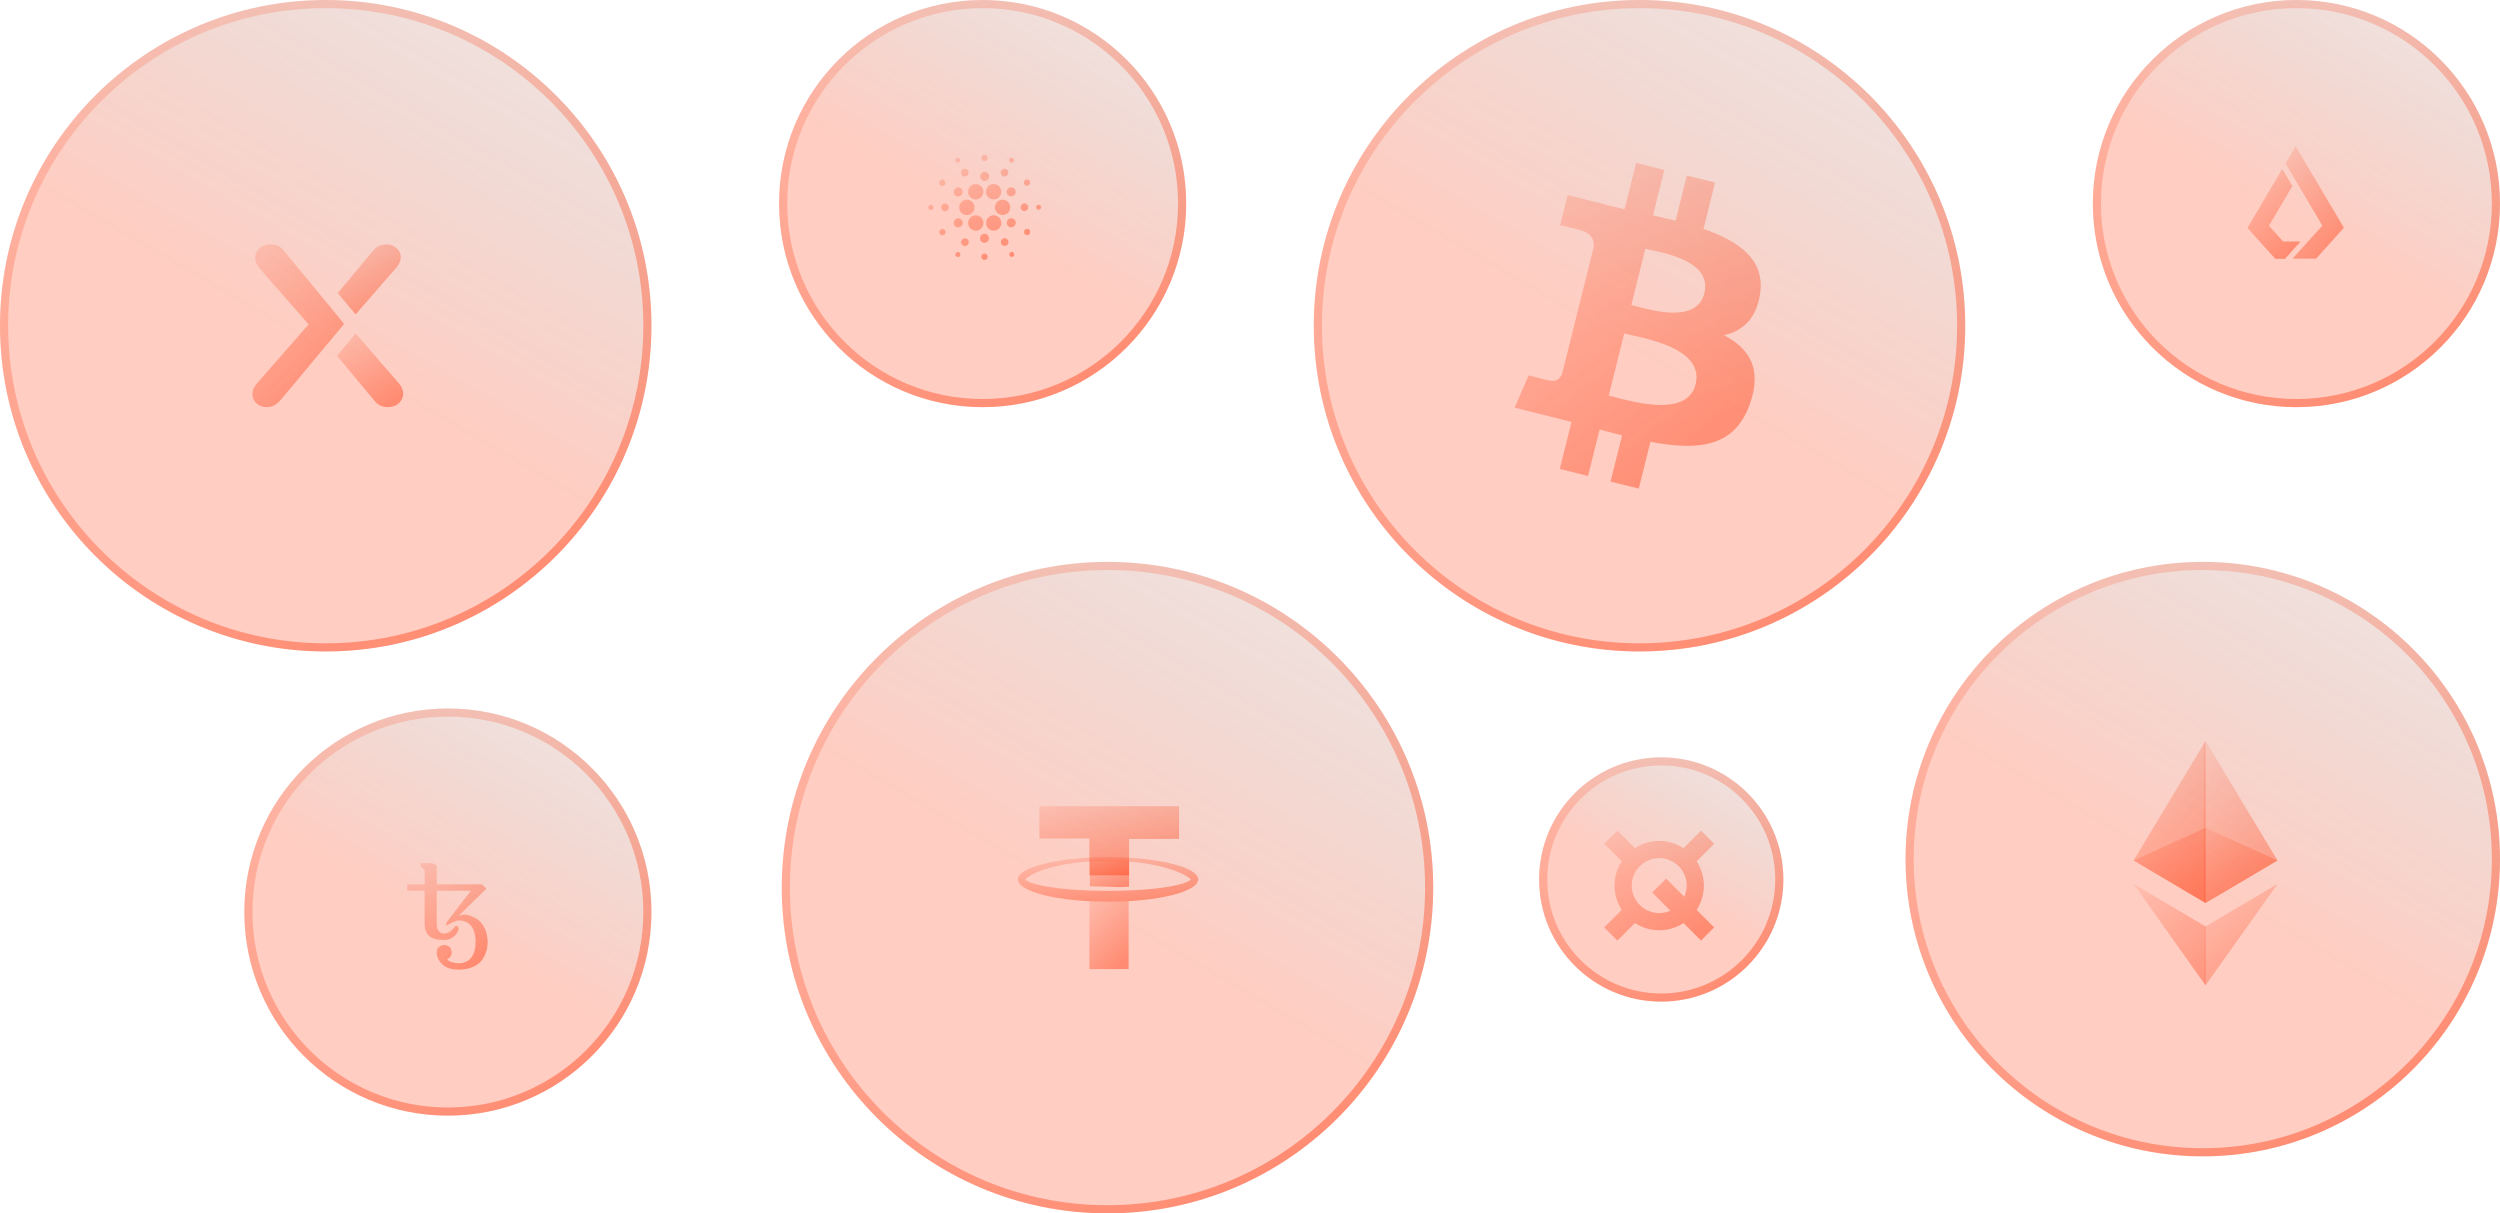<svg width="307" height="149" viewBox="0 0 307 149" fill="none" xmlns="http://www.w3.org/2000/svg">
<circle cx="40" cy="40" r="40" fill="url(#paint0_linear_459_19837)" fill-opacity="0.4"/>
<circle cx="40" cy="40" r="39.5" stroke="url(#paint1_linear_459_19837)" stroke-opacity="0.6"/>
<circle cx="120.667" cy="25" r="25" fill="url(#paint2_linear_459_19837)" fill-opacity="0.4"/>
<circle cx="120.667" cy="25" r="24.5" stroke="url(#paint3_linear_459_19837)" stroke-opacity="0.6"/>
<circle cx="201.333" cy="40" r="40" fill="url(#paint4_linear_459_19837)" fill-opacity="0.4"/>
<circle cx="201.333" cy="40" r="39.5" stroke="url(#paint5_linear_459_19837)" stroke-opacity="0.6"/>
<circle cx="55" cy="112" r="25" fill="url(#paint6_linear_459_19837)" fill-opacity="0.4"/>
<circle cx="55" cy="112" r="24.5" stroke="url(#paint7_linear_459_19837)" stroke-opacity="0.6"/>
<circle cx="204" cy="108" r="15" fill="url(#paint8_linear_459_19837)" fill-opacity="0.4"/>
<circle cx="204" cy="108" r="14.5" stroke="url(#paint9_linear_459_19837)" stroke-opacity="0.6"/>
<circle cx="282" cy="25" r="25" fill="url(#paint10_linear_459_19837)" fill-opacity="0.4"/>
<circle cx="282" cy="25" r="24.5" stroke="url(#paint11_linear_459_19837)" stroke-opacity="0.6"/>
<circle cx="136" cy="109" r="40" fill="url(#paint12_linear_459_19837)" fill-opacity="0.4"/>
<circle cx="136" cy="109" r="39.5" stroke="url(#paint13_linear_459_19837)" stroke-opacity="0.6"/>
<circle cx="270.5" cy="105.5" r="36.5" fill="url(#paint14_linear_459_19837)" fill-opacity="0.4"/>
<circle cx="270.5" cy="105.5" r="36" stroke="url(#paint15_linear_459_19837)" stroke-opacity="0.6"/>
<path fill-rule="evenodd" clip-rule="evenodd" d="M31.933 30.424C32.722 29.788 34.085 29.872 34.734 30.648C35.845 31.969 36.93 33.31 38.031 34.638C39.439 36.355 40.87 38.055 42.261 39.783C39.842 42.653 37.457 45.546 35.051 48.425C34.682 48.847 34.367 49.323 33.891 49.653C33.442 49.965 32.837 50.063 32.294 49.947C31.77 49.828 31.312 49.472 31.117 49.006C30.987 48.734 30.989 48.432 31.012 48.142C31.079 47.725 31.322 47.352 31.6 47.026C33.699 44.632 35.789 42.232 37.89 39.84C37.4 39.246 36.874 38.675 36.37 38.091C34.928 36.45 33.492 34.806 32.053 33.163C31.75 32.828 31.475 32.453 31.365 32.023C31.228 31.448 31.449 30.811 31.933 30.424Z" fill="url(#paint16_linear_459_19837)" fill-opacity="0.6"/>
<path fill-rule="evenodd" clip-rule="evenodd" d="M46.314 30.33C46.722 30.052 47.252 29.963 47.749 30.02C48.351 30.113 48.898 30.505 49.107 31.039C49.35 31.637 49.146 32.316 48.721 32.8C47.045 34.735 45.351 36.658 43.682 38.598C43.592 38.544 43.541 38.453 43.474 38.38C42.811 37.582 42.133 36.794 41.48 35.99C42.791 34.418 44.095 32.839 45.403 31.264C45.682 30.935 45.935 30.572 46.314 30.33Z" fill="url(#paint17_linear_459_19837)" fill-opacity="0.6"/>
<path fill-rule="evenodd" clip-rule="evenodd" d="M43.483 41.169C43.548 41.1 43.589 41.007 43.681 40.964C45.374 42.926 47.083 44.879 48.783 46.837C49.063 47.151 49.333 47.489 49.45 47.888C49.612 48.437 49.449 49.06 49.021 49.473C48.281 50.196 46.855 50.176 46.16 49.405C45.675 48.864 45.229 48.294 44.759 47.742C43.641 46.387 42.497 45.05 41.391 43.688C42.095 42.853 42.785 42.008 43.483 41.169Z" fill="url(#paint18_linear_459_19837)" fill-opacity="0.6"/>
<path fill-rule="evenodd" clip-rule="evenodd" d="M121.263 19.553C121.423 19.248 121.055 18.879 120.753 19.038C120.508 19.137 120.445 19.496 120.636 19.678C120.817 19.867 121.17 19.801 121.263 19.553ZM117.904 19.687C117.922 19.485 117.69 19.316 117.507 19.392C117.252 19.46 117.224 19.866 117.471 19.963C117.658 20.067 117.923 19.906 117.904 19.687ZM124.155 19.969C123.869 19.934 123.823 19.479 124.099 19.388C124.313 19.282 124.509 19.48 124.541 19.685C124.496 19.86 124.351 20.02 124.155 19.969ZM118.942 21.242C118.989 20.883 118.552 20.591 118.246 20.787C117.959 20.935 117.919 21.378 118.18 21.57C118.449 21.816 118.926 21.606 118.942 21.242ZM122.924 20.995C123.061 20.639 123.615 20.628 123.771 20.975C123.925 21.244 123.735 21.578 123.461 21.67C123.098 21.738 122.753 21.342 122.924 20.995ZM120.923 21.095C120.635 21.116 120.359 21.344 120.362 21.65C120.346 21.9 120.523 22.104 120.733 22.208C120.754 22.209 120.775 22.211 120.797 22.213L120.797 22.213L120.797 22.213L120.797 22.213L120.797 22.213C120.915 22.222 121.038 22.232 121.145 22.172C121.421 22.049 121.557 21.679 121.404 21.41C121.322 21.216 121.114 21.134 120.923 21.095ZM115.535 22.096C115.815 21.922 116.193 22.239 116.087 22.546C116.028 22.812 115.675 22.92 115.473 22.75C115.257 22.591 115.291 22.209 115.535 22.096ZM126.502 22.425C126.53 22.122 126.138 21.909 125.901 22.095C125.657 22.246 125.683 22.65 125.943 22.768C126.179 22.91 126.518 22.701 126.502 22.425ZM121.72 22.645C122.112 22.503 122.577 22.673 122.801 23.026C123.095 23.457 122.939 24.115 122.481 24.362C122.007 24.655 121.315 24.407 121.14 23.872C120.942 23.394 121.231 22.795 121.72 22.645ZM120.649 23.108C120.439 22.659 119.854 22.485 119.42 22.692C118.957 22.901 118.744 23.517 118.984 23.971C119.198 24.44 119.821 24.632 120.263 24.378C120.705 24.153 120.896 23.544 120.649 23.108ZM117.117 23.487C117.15 23.204 117.414 23.021 117.681 23.002C117.968 23.037 118.197 23.262 118.228 23.555C118.209 23.846 117.987 24.13 117.682 24.128C117.347 24.157 117.053 23.82 117.117 23.487ZM124.726 23.555C124.741 23.155 124.263 22.861 123.919 23.063C123.549 23.239 123.522 23.821 123.878 24.028C124.22 24.276 124.749 23.978 124.726 23.555ZM118.484 24.555C118.887 24.443 119.347 24.634 119.544 25.008C119.761 25.384 119.672 25.907 119.336 26.183C118.905 26.588 118.111 26.425 117.882 25.873C117.618 25.366 117.938 24.688 118.484 24.555ZM123.908 24.952C123.697 24.592 123.238 24.439 122.846 24.552C122.296 24.705 122.005 25.409 122.294 25.908C122.533 26.39 123.205 26.552 123.639 26.244C124.053 25.978 124.186 25.364 123.908 24.952ZM115.895 25.022C116.242 24.89 116.628 25.277 116.487 25.625C116.401 25.943 115.958 26.06 115.73 25.826C115.462 25.606 115.561 25.118 115.895 25.022ZM125.817 24.963C125.521 24.979 125.31 25.237 125.32 25.528C125.378 25.664 125.448 25.805 125.585 25.875C125.877 26.038 126.289 25.803 126.267 25.457C126.286 25.195 126.055 25.001 125.817 24.963ZM114.185 25.193C114.394 25.101 114.653 25.284 114.605 25.519C114.594 25.785 114.205 25.887 114.063 25.665C113.937 25.511 114.012 25.273 114.185 25.193ZM127.818 25.332C127.76 25.158 127.524 25.082 127.376 25.188C127.131 25.32 127.227 25.777 127.524 25.75C127.736 25.782 127.917 25.522 127.818 25.332ZM119.62 26.464C120.171 26.319 120.762 26.783 120.766 27.355C120.802 27.934 120.219 28.447 119.655 28.313C119.22 28.242 118.878 27.819 118.892 27.374C118.891 26.949 119.209 26.553 119.62 26.464ZM122.96 27.363C122.969 26.777 122.359 26.305 121.8 26.462C121.469 26.546 121.189 26.821 121.115 27.16C120.971 27.669 121.354 28.246 121.873 28.314C122.425 28.426 122.989 27.93 122.96 27.363ZM117.597 26.815C117.983 26.748 118.346 27.184 118.189 27.555C118.075 27.95 117.505 28.057 117.254 27.734C116.958 27.424 117.179 26.858 117.597 26.815ZM124.732 27.366C124.759 26.988 124.336 26.686 123.991 26.832C123.574 26.966 123.505 27.608 123.886 27.826C124.224 28.069 124.746 27.782 124.732 27.366ZM125.778 28.643C125.643 28.389 125.888 28.052 126.167 28.099C126.299 28.097 126.393 28.195 126.478 28.285L126.493 28.3L126.496 28.326C126.514 28.471 126.535 28.637 126.418 28.746C126.25 28.961 125.869 28.9 125.778 28.643ZM116.112 28.564C116.171 28.256 115.795 27.994 115.534 28.17C115.285 28.298 115.276 28.698 115.517 28.838C115.741 28.993 116.081 28.837 116.112 28.564ZM120.693 28.741C121.035 28.588 121.47 28.889 121.438 29.269C121.463 29.689 120.925 29.98 120.59 29.728C120.219 29.511 120.281 28.874 120.693 28.741ZM118.959 29.745C118.985 29.416 118.595 29.149 118.303 29.304C118.098 29.381 118.015 29.61 118.011 29.815C118.081 30.003 118.224 30.201 118.443 30.206C118.707 30.246 118.968 30.015 118.959 29.745ZM123.144 29.308C123.443 29.121 123.869 29.39 123.84 29.742C123.848 30.11 123.367 30.346 123.088 30.104C122.818 29.914 122.851 29.459 123.144 29.308ZM124.225 30.915C124.009 30.961 123.852 31.207 123.985 31.41C124.122 31.647 124.521 31.562 124.547 31.286C124.583 31.083 124.399 30.951 124.225 30.915ZM117.304 31.233C117.357 31.072 117.485 30.912 117.673 30.954C117.948 30.973 118.029 31.391 117.789 31.519C117.573 31.666 117.323 31.465 117.304 31.233ZM121.087 31.191C120.886 31.064 120.58 31.18 120.527 31.419C120.431 31.66 120.662 31.951 120.917 31.921C121.054 31.924 121.16 31.826 121.243 31.727C121.259 31.66 121.275 31.593 121.294 31.527L121.292 31.523C121.259 31.396 121.219 31.248 121.087 31.191Z" fill="url(#paint19_linear_459_19837)" fill-opacity="0.6"/>
<path fill-rule="evenodd" clip-rule="evenodd" d="M208.35 105.767C208.928 106.654 209.236 107.691 209.235 108.75C209.236 109.809 208.928 110.846 208.349 111.734L210.5 113.885L208.885 115.5L206.734 113.349C205.874 113.908 204.851 114.235 203.75 114.235C202.649 114.235 201.626 113.908 200.767 113.349L198.616 115.5L197 113.885L199.151 111.734C198.593 110.874 198.265 109.851 198.265 108.75C198.265 107.649 198.592 106.626 199.151 105.767L197 103.616L198.616 102L200.767 104.15C201.626 103.592 202.649 103.265 203.75 103.265C204.851 103.265 205.874 103.592 206.734 104.151L208.885 102L210.5 103.616L208.35 105.767ZM203.75 105.375C201.889 105.375 200.375 106.889 200.375 108.75C200.377 110.613 201.887 112.123 203.75 112.125C204.224 112.125 204.693 112.024 205.125 111.829L202.898 109.602L204.602 107.897L206.829 110.125C207.018 109.704 207.125 109.24 207.125 108.75C207.125 106.889 205.611 105.375 203.75 105.375Z" fill="url(#paint20_linear_459_19837)" fill-opacity="0.6"/>
<path fill-rule="evenodd" clip-rule="evenodd" d="M280.616 31.755L282.44 29.734C282.47 29.703 282.45 29.653 282.399 29.653H280.391C280.381 29.653 280.36 29.643 280.35 29.633L278.65 27.753C278.64 27.733 278.63 27.712 278.64 27.692L281.487 22.871C281.497 22.851 281.497 22.831 281.487 22.821L280.309 20.82C280.289 20.789 280.238 20.789 280.217 20.82L276.008 27.955C275.997 27.975 275.997 27.995 276.008 28.016L279.387 31.765C279.398 31.775 279.408 31.785 279.428 31.785H280.576C280.586 31.775 280.606 31.765 280.616 31.755Z" fill="url(#paint21_linear_459_19837)" fill-opacity="0.6"/>
<path d="M280.678 20.032C280.668 20.052 280.668 20.072 280.678 20.082L281.907 22.164L285.164 27.682C285.174 27.702 285.174 27.723 285.154 27.743L283.433 29.643L281.6 31.684C281.569 31.715 281.59 31.765 281.641 31.765H284.386C284.396 31.765 284.416 31.755 284.427 31.745L287.806 27.995C287.817 27.975 287.827 27.955 287.817 27.935L281.948 18.03C281.938 17.99 281.887 17.99 281.866 18.03L280.678 20.032Z" fill="url(#paint22_linear_459_19837)" fill-opacity="0.6"/>
<path fill-rule="evenodd" clip-rule="evenodd" d="M56.389 119.069C55.426 119.069 54.724 118.849 54.283 118.396C53.843 117.942 53.629 117.468 53.629 116.944C53.629 116.76 53.665 116.596 53.749 116.467C53.821 116.339 53.926 116.236 54.058 116.166C54.19 116.096 54.355 116.049 54.547 116.049C54.739 116.049 54.904 116.084 55.036 116.166C55.167 116.236 55.273 116.339 55.345 116.467C55.416 116.596 55.464 116.757 55.464 116.944C55.464 117.176 55.404 117.363 55.297 117.5C55.189 117.641 55.048 117.744 54.892 117.79C55.024 117.963 55.237 118.092 55.522 118.174C55.807 118.255 56.092 118.29 56.38 118.29C56.784 118.29 57.141 118.185 57.462 117.977C57.783 117.769 58.02 117.456 58.176 117.049C58.332 116.643 58.401 116.18 58.401 115.657C58.401 115.089 58.318 114.612 58.152 114.217C57.985 113.81 57.747 113.509 57.426 113.324C57.105 113.128 56.76 113.034 56.38 113.034C56.13 113.034 55.833 113.14 55.464 113.336L54.794 113.649V113.324L57.827 109.379H53.629V113.476C53.629 113.813 53.701 114.091 53.855 114.313C54.01 114.532 54.247 114.638 54.556 114.638C54.806 114.638 55.033 114.556 55.258 114.395C55.484 114.231 55.675 114.035 55.84 113.815C55.864 113.768 55.888 113.733 55.912 113.722C55.948 113.698 55.972 113.686 56.008 113.686C56.068 113.686 56.128 113.71 56.209 113.768C56.281 113.85 56.317 113.941 56.317 114.046C56.317 114.093 56.293 114.163 56.281 114.254C56.114 114.638 55.876 114.927 55.567 115.124C55.258 115.32 54.925 115.425 54.556 115.425C53.641 115.425 53.021 115.252 52.664 114.904C52.319 114.556 52.142 114.079 52.142 113.488V109.379H50V108.613H52.154V106.872L51.665 106.395V106H53.093L53.627 106.266V108.601L59.182 108.589L59.729 109.122L56.329 112.455C56.53 112.373 56.746 112.326 56.971 112.303C57.34 112.303 57.757 112.42 58.207 112.651C58.672 112.871 59.029 113.184 59.278 113.579C59.527 113.974 59.695 114.345 59.767 114.705C59.839 115.065 59.887 115.378 59.887 115.668C59.887 116.306 59.743 116.898 59.47 117.444C59.197 117.989 58.78 118.407 58.21 118.674C57.649 118.94 57.043 119.069 56.389 119.069Z" fill="url(#paint23_linear_459_19837)" fill-opacity="0.6"/>
<g opacity="0.8">
<path d="M270.839 91L270.646 91.656V110.698L270.839 110.891L279.678 105.666L270.839 91Z" fill="url(#paint24_linear_459_19837)" fill-opacity="0.6"/>
<path d="M270.839 91L262 105.666L270.839 110.891V101.648V91Z" fill="url(#paint25_linear_459_19837)" fill-opacity="0.6"/>
<path d="M270.839 113.766L270.73 113.899V120.682L270.839 121L279.683 108.544L270.839 113.766Z" fill="url(#paint26_linear_459_19837)" fill-opacity="0.6"/>
<path d="M270.839 121V113.766L262 108.544L270.839 121Z" fill="url(#paint27_linear_459_19837)" fill-opacity="0.6"/>
<path d="M270.839 110.891L279.677 105.666L270.839 101.648V110.891Z" fill="url(#paint28_linear_459_19837)" fill-opacity="0.6"/>
<path d="M262 105.666L270.839 110.891V101.648L262 105.666Z" fill="url(#paint29_linear_459_19837)" fill-opacity="0.6"/>
</g>
<path fill-rule="evenodd" clip-rule="evenodd" d="M216.139 36.08C216.767 31.877 213.567 29.618 209.192 28.11L210.611 22.417L207.144 21.554L205.763 27.097C204.853 26.87 203.917 26.656 202.987 26.443L204.379 20.864L200.915 20L199.495 25.691C198.741 25.52 198 25.35 197.282 25.171L197.286 25.153L192.507 23.96L191.585 27.661C191.585 27.661 194.156 28.251 194.102 28.287C195.505 28.638 195.76 29.566 195.716 30.303L194.1 36.789C194.196 36.813 194.322 36.849 194.46 36.904L194.095 36.813L191.828 45.899C191.656 46.325 191.22 46.965 190.239 46.722C190.274 46.773 187.72 46.093 187.72 46.093L186 50.061L190.511 51.186C191.02 51.313 191.523 51.444 192.021 51.574L192.021 51.574L192.021 51.575C192.343 51.658 192.663 51.742 192.98 51.823L191.546 57.583L195.008 58.446L196.429 52.749C197.374 53.006 198.292 53.243 199.19 53.466L197.774 59.136L201.24 60L202.674 54.252C208.584 55.371 213.028 54.92 214.897 49.576C216.404 45.272 214.823 42.79 211.714 41.17C213.978 40.646 215.683 39.157 216.138 36.08H216.139ZM208.22 47.183C207.236 51.133 201.053 49.499 198.226 48.752L198.226 48.752C197.973 48.685 197.746 48.625 197.553 48.577L199.456 40.948C199.692 41.007 199.981 41.072 200.308 41.145C203.232 41.801 209.225 43.146 208.221 47.183H208.22ZM200.895 37.605C203.254 38.234 208.396 39.606 209.291 36.018C210.207 32.347 205.207 31.241 202.766 30.701C202.491 30.64 202.249 30.586 202.051 30.537L200.326 37.456C200.489 37.497 200.681 37.548 200.895 37.605Z" fill="url(#paint30_linear_459_19837)" fill-opacity="0.6"/>
<path d="M133.776 107.492V102.966H127.638V99H144.789V103.022H138.651V107.492H133.776Z" fill="url(#paint31_linear_459_19837)" fill-opacity="0.6"/>
<path fill-rule="evenodd" clip-rule="evenodd" d="M125 107.994C125 106.486 129.933 105.257 136.07 105.257C142.208 105.257 147.141 106.486 147.141 107.994C147.141 109.503 142.208 110.732 136.07 110.732C129.933 110.732 125 109.503 125 107.994ZM146.223 107.994C145.821 107.436 142.494 105.704 136.07 105.704C129.646 105.704 126.319 107.38 125.917 107.994C126.319 108.553 129.646 109.391 136.07 109.391C142.552 109.391 145.821 108.553 146.223 107.994Z" fill="url(#paint32_linear_459_19837)" fill-opacity="0.6"/>
<path d="M138.651 108.888V105.76C137.848 105.704 136.988 105.648 136.128 105.648C135.325 105.648 134.579 105.648 133.833 105.704V108.832C134.522 108.832 135.325 108.888 136.128 108.888C136.988 108.944 137.848 108.944 138.651 108.888Z" fill="url(#paint33_linear_459_19837)" fill-opacity="0.6"/>
<path d="M136.071 110.732C135.267 110.732 134.522 110.732 133.776 110.676V119H138.594V110.62C137.791 110.676 136.931 110.732 136.071 110.732Z" fill="url(#paint34_linear_459_19837)" fill-opacity="0.6"/>
<defs>
<linearGradient id="paint0_linear_459_19837" x1="64.286" y1="58" x2="114.15" y2="-27.87" gradientUnits="userSpaceOnUse">
<stop stop-color="#FF2F01" stop-opacity="0.6"/>
<stop offset="1" stop-opacity="0"/>
<stop offset="1" stop-color="#FF2F01" stop-opacity="0.4"/>
</linearGradient>
<linearGradient id="paint1_linear_459_19837" x1="25" y1="-11.52" x2="73.699" y2="72.115" gradientUnits="userSpaceOnUse">
<stop stop-color="#FF2F01" stop-opacity="0.2"/>
<stop offset="1" stop-color="#FF2F01" stop-opacity="0.7"/>
</linearGradient>
<linearGradient id="paint2_linear_459_19837" x1="135.845" y1="36.25" x2="167.011" y2="-17.419" gradientUnits="userSpaceOnUse">
<stop stop-color="#FF2F01" stop-opacity="0.6"/>
<stop offset="1" stop-opacity="0"/>
<stop offset="1" stop-color="#FF2F01" stop-opacity="0.4"/>
</linearGradient>
<linearGradient id="paint3_linear_459_19837" x1="111.292" y1="-7.2" x2="141.728" y2="45.072" gradientUnits="userSpaceOnUse">
<stop stop-color="#FF2F01" stop-opacity="0.2"/>
<stop offset="1" stop-color="#FF2F01" stop-opacity="0.7"/>
</linearGradient>
<linearGradient id="paint4_linear_459_19837" x1="225.619" y1="58" x2="275.484" y2="-27.87" gradientUnits="userSpaceOnUse">
<stop stop-color="#FF2F01" stop-opacity="0.6"/>
<stop offset="1" stop-opacity="0"/>
<stop offset="1" stop-color="#FF2F01" stop-opacity="0.4"/>
</linearGradient>
<linearGradient id="paint5_linear_459_19837" x1="186.333" y1="-11.52" x2="235.032" y2="72.115" gradientUnits="userSpaceOnUse">
<stop stop-color="#FF2F01" stop-opacity="0.2"/>
<stop offset="1" stop-color="#FF2F01" stop-opacity="0.7"/>
</linearGradient>
<linearGradient id="paint6_linear_459_19837" x1="70.179" y1="123.25" x2="101.344" y2="69.582" gradientUnits="userSpaceOnUse">
<stop stop-color="#FF2F01" stop-opacity="0.6"/>
<stop offset="1" stop-opacity="0"/>
<stop offset="1" stop-color="#FF2F01" stop-opacity="0.4"/>
</linearGradient>
<linearGradient id="paint7_linear_459_19837" x1="45.625" y1="79.8" x2="76.062" y2="132.072" gradientUnits="userSpaceOnUse">
<stop stop-color="#FF2F01" stop-opacity="0.2"/>
<stop offset="1" stop-color="#FF2F01" stop-opacity="0.7"/>
</linearGradient>
<linearGradient id="paint8_linear_459_19837" x1="213.107" y1="114.75" x2="231.806" y2="82.549" gradientUnits="userSpaceOnUse">
<stop stop-color="#FF2F01" stop-opacity="0.6"/>
<stop offset="1" stop-opacity="0"/>
<stop offset="1" stop-color="#FF2F01" stop-opacity="0.4"/>
</linearGradient>
<linearGradient id="paint9_linear_459_19837" x1="198.375" y1="88.68" x2="216.637" y2="120.043" gradientUnits="userSpaceOnUse">
<stop stop-color="#FF2F01" stop-opacity="0.2"/>
<stop offset="1" stop-color="#FF2F01" stop-opacity="0.7"/>
</linearGradient>
<linearGradient id="paint10_linear_459_19837" x1="297.179" y1="36.25" x2="328.344" y2="-17.419" gradientUnits="userSpaceOnUse">
<stop stop-color="#FF2F01" stop-opacity="0.6"/>
<stop offset="1" stop-opacity="0"/>
<stop offset="1" stop-color="#FF2F01" stop-opacity="0.4"/>
</linearGradient>
<linearGradient id="paint11_linear_459_19837" x1="272.625" y1="-7.2" x2="303.062" y2="45.072" gradientUnits="userSpaceOnUse">
<stop stop-color="#FF2F01" stop-opacity="0.2"/>
<stop offset="1" stop-color="#FF2F01" stop-opacity="0.7"/>
</linearGradient>
<linearGradient id="paint12_linear_459_19837" x1="160.286" y1="127" x2="210.15" y2="41.13" gradientUnits="userSpaceOnUse">
<stop stop-color="#FF2F01" stop-opacity="0.6"/>
<stop offset="1" stop-opacity="0"/>
<stop offset="1" stop-color="#FF2F01" stop-opacity="0.4"/>
</linearGradient>
<linearGradient id="paint13_linear_459_19837" x1="121" y1="57.48" x2="169.699" y2="141.116" gradientUnits="userSpaceOnUse">
<stop stop-color="#FF2F01" stop-opacity="0.2"/>
<stop offset="1" stop-color="#FF2F01" stop-opacity="0.7"/>
</linearGradient>
<linearGradient id="paint14_linear_459_19837" x1="292.661" y1="121.925" x2="338.162" y2="43.569" gradientUnits="userSpaceOnUse">
<stop stop-color="#FF2F01" stop-opacity="0.6"/>
<stop offset="1" stop-opacity="0"/>
<stop offset="1" stop-color="#FF2F01" stop-opacity="0.4"/>
</linearGradient>
<linearGradient id="paint15_linear_459_19837" x1="256.812" y1="58.488" x2="301.25" y2="134.805" gradientUnits="userSpaceOnUse">
<stop stop-color="#FF2F01" stop-opacity="0.2"/>
<stop offset="1" stop-color="#FF2F01" stop-opacity="0.7"/>
</linearGradient>
<linearGradient id="paint16_linear_459_19837" x1="34.519" y1="27.121" x2="48.506" y2="40.65" gradientUnits="userSpaceOnUse">
<stop stop-color="#FF2F01" stop-opacity="0.2"/>
<stop offset="1" stop-color="#FF2F01" stop-opacity="0.7"/>
</linearGradient>
<linearGradient id="paint17_linear_459_19837" x1="43.896" y1="28.766" x2="49.385" y2="37.245" gradientUnits="userSpaceOnUse">
<stop stop-color="#FF2F01" stop-opacity="0.2"/>
<stop offset="1" stop-color="#FF2F01" stop-opacity="0.7"/>
</linearGradient>
<linearGradient id="paint18_linear_459_19837" x1="43.929" y1="39.662" x2="49.702" y2="48.572" gradientUnits="userSpaceOnUse">
<stop stop-color="#FF2F01" stop-opacity="0.2"/>
<stop offset="1" stop-color="#FF2F01" stop-opacity="0.7"/>
</linearGradient>
<linearGradient id="paint19_linear_459_19837" x1="118.327" y1="17.139" x2="125.917" y2="31.105" gradientUnits="userSpaceOnUse">
<stop stop-color="#FF2F01" stop-opacity="0.2"/>
<stop offset="1" stop-color="#FF2F01" stop-opacity="0.7"/>
</linearGradient>
<linearGradient id="paint20_linear_459_19837" x1="201.219" y1="100.056" x2="209.437" y2="114.169" gradientUnits="userSpaceOnUse">
<stop stop-color="#FF2F01" stop-opacity="0.2"/>
<stop offset="1" stop-color="#FF2F01" stop-opacity="0.7"/>
</linearGradient>
<linearGradient id="paint21_linear_459_19837" x1="278.017" y1="19.215" x2="285.708" y2="26.973" gradientUnits="userSpaceOnUse">
<stop stop-color="#FF2F01" stop-opacity="0.2"/>
<stop offset="1" stop-color="#FF2F01" stop-opacity="0.7"/>
</linearGradient>
<linearGradient id="paint22_linear_459_19837" x1="282.905" y1="16.018" x2="292.477" y2="24.558" gradientUnits="userSpaceOnUse">
<stop stop-color="#FF2F01" stop-opacity="0.2"/>
<stop offset="1" stop-color="#FF2F01" stop-opacity="0.7"/>
</linearGradient>
<linearGradient id="paint23_linear_459_19837" x1="53.09" y1="104.118" x2="61.932" y2="115.607" gradientUnits="userSpaceOnUse">
<stop stop-color="#FF2F01" stop-opacity="0.2"/>
<stop offset="1" stop-color="#FF2F01" stop-opacity="0.7"/>
</linearGradient>
<linearGradient id="paint24_linear_459_19837" x1="273.468" y1="88.136" x2="286.971" y2="98.666" gradientUnits="userSpaceOnUse">
<stop stop-color="#FF2F01" stop-opacity="0.2"/>
<stop offset="1" stop-color="#FF2F01" stop-opacity="0.7"/>
</linearGradient>
<linearGradient id="paint25_linear_459_19837" x1="264.762" y1="88.136" x2="278.191" y2="98.384" gradientUnits="userSpaceOnUse">
<stop stop-color="#FF2F01" stop-opacity="0.2"/>
<stop offset="1" stop-color="#FF2F01" stop-opacity="0.7"/>
</linearGradient>
<linearGradient id="paint26_linear_459_19837" x1="273.528" y1="106.751" x2="282.056" y2="117.279" gradientUnits="userSpaceOnUse">
<stop stop-color="#FF2F01" stop-opacity="0.2"/>
<stop offset="1" stop-color="#FF2F01" stop-opacity="0.7"/>
</linearGradient>
<linearGradient id="paint27_linear_459_19837" x1="264.762" y1="106.751" x2="273.313" y2="117.171" gradientUnits="userSpaceOnUse">
<stop stop-color="#FF2F01" stop-opacity="0.2"/>
<stop offset="1" stop-color="#FF2F01" stop-opacity="0.7"/>
</linearGradient>
<linearGradient id="paint28_linear_459_19837" x1="273.601" y1="100.318" x2="279.348" y2="109.757" gradientUnits="userSpaceOnUse">
<stop stop-color="#FF2F01" stop-opacity="0.2"/>
<stop offset="1" stop-color="#FF2F01" stop-opacity="0.7"/>
</linearGradient>
<linearGradient id="paint29_linear_459_19837" x1="264.762" y1="100.318" x2="270.509" y2="109.757" gradientUnits="userSpaceOnUse">
<stop stop-color="#FF2F01" stop-opacity="0.2"/>
<stop offset="1" stop-color="#FF2F01" stop-opacity="0.7"/>
</linearGradient>
<linearGradient id="paint30_linear_459_19837" x1="195.443" y1="14.24" x2="222.518" y2="49.367" gradientUnits="userSpaceOnUse">
<stop stop-color="#FF2F01" stop-opacity="0.2"/>
<stop offset="1" stop-color="#FF2F01" stop-opacity="0.7"/>
</linearGradient>
<linearGradient id="paint31_linear_459_19837" x1="132.998" y1="97.777" x2="136.162" y2="108.752" gradientUnits="userSpaceOnUse">
<stop stop-color="#FF2F01" stop-opacity="0.2"/>
<stop offset="1" stop-color="#FF2F01" stop-opacity="0.7"/>
</linearGradient>
<linearGradient id="paint32_linear_459_19837" x1="131.919" y1="104.468" x2="133" y2="111.977" gradientUnits="userSpaceOnUse">
<stop stop-color="#FF2F01" stop-opacity="0.2"/>
<stop offset="1" stop-color="#FF2F01" stop-opacity="0.7"/>
</linearGradient>
<linearGradient id="paint33_linear_459_19837" x1="135.339" y1="105.175" x2="136.914" y2="109.145" gradientUnits="userSpaceOnUse">
<stop stop-color="#FF2F01" stop-opacity="0.2"/>
<stop offset="1" stop-color="#FF2F01" stop-opacity="0.7"/>
</linearGradient>
<linearGradient id="paint34_linear_459_19837" x1="135.282" y1="109.413" x2="141.147" y2="115.205" gradientUnits="userSpaceOnUse">
<stop stop-color="#FF2F01" stop-opacity="0.2"/>
<stop offset="1" stop-color="#FF2F01" stop-opacity="0.7"/>
</linearGradient>
</defs>
</svg>
